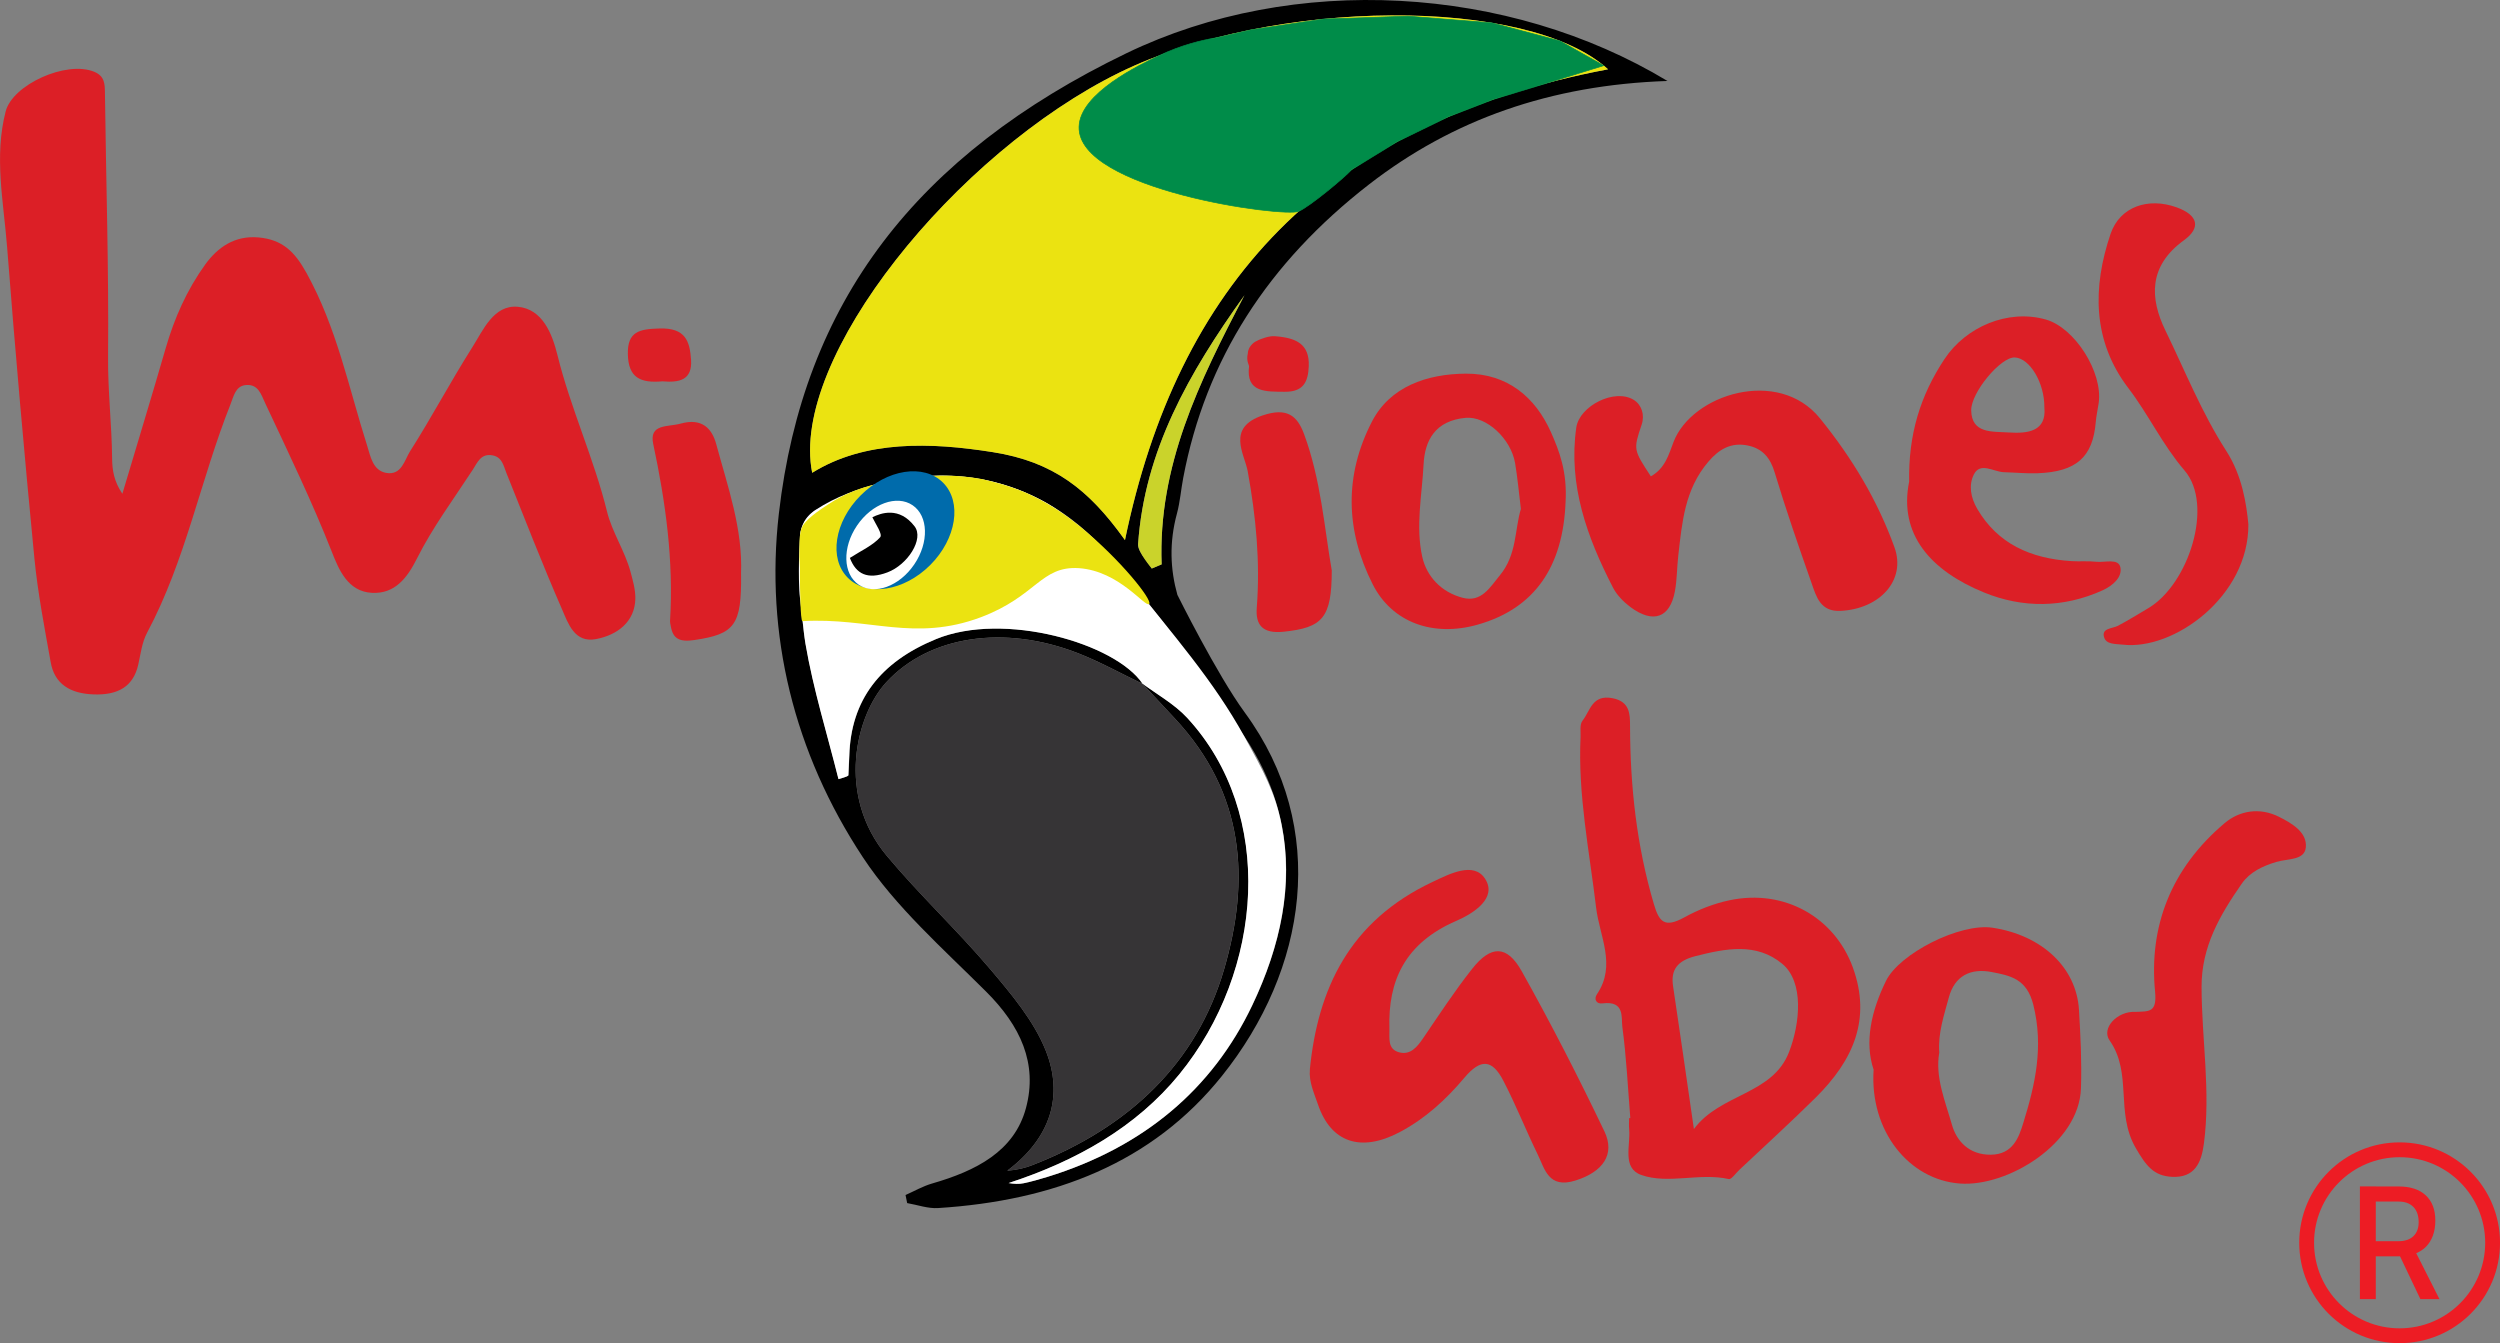 <?xml version="1.0" encoding="UTF-8"?><svg id="Layer_1" xmlns="http://www.w3.org/2000/svg" viewBox="0 0 476.98 256.27"><rect x="0" y="0" width="476.98" height="256.27" fill="#808080" stroke="none"/><g><g><path d="M224.64,113.5s7.55,15.21,12.85,22.44c16.23,22.12,11.83,49.14-4.36,69.35-13.33,16.64-32.12,23.8-54.17,25.2-1.92,.12-3.92-.61-5.88-.95-.1-.51-.21-1.03-.31-1.54,1.69-.75,3.31-1.69,5.08-2.2,8.35-2.41,15.66-6.11,17.89-14.37,2.3-8.54-1.06-15.72-7.59-22.23-8.24-8.22-17.27-16.18-23.48-25.58-13.26-20.07-18.71-42.65-16.07-65.62,4.62-40.26,26.14-68.43,66.31-87.84,31.88-15.4,72.87-13.02,103.23,5.29-22.36,.75-41.01,7.39-56.92,19.72-19.31,14.98-31.19,33.42-35.47,56.01-.43,2.25-.6,4.56-1.19,6.77-1.52,5.61-1.27,10.73,.08,15.55m-6.64,16.97c-4.11-1.97-8.1-4.2-12.36-5.86-14.08-5.48-28.39-3.3-36.54,5.56-5.79,6.29-9.63,21.51,.13,33.16,6.22,7.43,13.44,14.19,19.71,21.59,4.08,4.81,8.33,9.9,10.57,15.49,3.45,8.62,1,16.69-7.33,22.95,1.95-.15,3.4-.53,4.78-1.06,18.65-7.27,31.37-19.58,36.58-37.32,5-17.03,4.02-33.57-9.43-47.95-2.1-2.25-4.2-4.5-6.3-6.76,2.92,2.21,6.29,4.07,8.7,6.67,16.91,18.28,14.64,48.28-1.51,68.06-8.19,10.03-19.55,16.47-32.55,20.72,1.01,.17,1.98,.22,2.89,.03,1.51-.32,3-.75,4.48-1.2,18.41-5.67,31.51-16.78,39.11-32.73,8.15-17.11,9.59-34.65-1.5-51.32-7.93-11.92-16.48-23.6-25.85-34.64-14.13-16.63-36.13-19.69-55.96-8.56-1.56,.88-2.96,3.23-2.96,4.91-.02,6.88-.12,13.84,1.04,20.61,1.48,8.69,4.14,17.22,6.3,25.83,1.74-.5,1.88-.63,1.89-.77,.07-1.23,.13-2.47,.17-3.7,.31-10.59,5.85-17.85,16.56-22.25,12.94-5.32,34.23,.8,39.41,8.54ZM306.8,13.22c-15.21-13.97-64.09-13.66-93.16,.59-31.29,15.34-63.06,54.59-58.68,76.39,10.12-6.29,22.67-5.81,34.42-3.95,11.87,1.87,18.59,7.45,25.26,16.8,10-48.3,37.77-79.56,92.17-89.83Zm-87.05,95.25c.63-.26,1.26-.53,1.88-.79-.71-18.73,7.1-34.75,15.8-51.34-10.65,14.86-19.06,29.68-20.29,47.47-.1,1.49,1.69,3.11,2.61,4.66Z"/><path d="M214.22,102.47c-6.59-9.07-13.22-14.38-24.84-16.21-11.76-1.86-24.3-2.34-34.42,3.95-4.37-21.8,27.39-61.05,58.68-76.39,29.07-14.25,77.95-14.56,93.16-.6-54.4,10.27-82.17,41.54-92.17,89.83" style="fill:#ebe311;"/><path d="M214.64,103.05c-.14-.19-.28-.39-.42-.58" style="fill:#fff;"/><path d="M217.81,130.27c2.1,2.25,4.19,4.51,6.29,6.76,13.45,14.37,14.43,30.92,9.43,47.95-5.2,17.74-17.93,30.05-36.58,37.32-1.37,.54-2.83,.91-4.78,1.06,8.33-6.26,10.78-14.32,7.33-22.95-2.24-5.59-6.49-10.68-10.57-15.49-6.27-7.4-13.49-14.16-19.71-21.59-9.75-11.65-5.92-26.87-.13-33.16,8.15-8.85,22.46-11.04,36.54-5.56,4.26,1.66,8.25,3.89,12.36,5.86l-.19-.19Z" style="fill:#363436;"/><path d="M218,130.47c-5.18-7.74-26.47-13.86-39.41-8.54-10.72,4.4-16.25,11.66-16.56,22.25-.04,1.23-.1,2.47-.17,3.7,0,.14-.15,.27-1.89,.77-2.15-8.6-4.81-17.13-6.3-25.83-.24-1.42-.4-3.14-.4-3.14-.15-1.27-.28-2.31-.31-2.61-.16-1.38-.38-3.35-.41-3.71,0,0-.34-3.76,.08-11.15,0,0,0,0,0,0,0,0,.08-1.41,.82-2.71,.71-1.25,1.8-1.97,2.14-2.2,7.71-5.11,17.88-6.17,17.88-6.17,3.92-.41,11.16-1.09,19.58,1.84,3.11,1.08,5.51,2.35,6.93,3.17,0,0,6.34,3.65,11.57,9.72,.8,.93,1.77,2.1,1.77,2.1,.83,1.01,1.44,1.77,1.64,2.03,8.98,11.25,16.61,19.91,22.44,30.51,3.68,6.68,5.88,10.64,7.11,16.83,2.29,11.43-.16,23.05-5.61,34.49-7.6,15.95-20.7,27.06-39.11,32.73-1.47,.45-2.96,.88-4.48,1.2-.91,.19-1.88,.14-2.89-.03,13-4.25,24.36-10.69,32.55-20.72,16.15-19.77,18.42-49.78,1.51-68.06-2.4-2.6-5.77-4.46-8.6-6.57,0,0-12.04-12.62,.1,.1Zm-55.84-24.02c1.18,3.1,3.38,4.18,7.15,2.76,3.89-1.46,7.02-6.39,5.2-8.78-2.92-3.82-6.42-2.56-8.06-1.74,.6,1.28,1.99,3.24,1.49,3.81-1.4,1.56-3.59,2.54-5.77,3.94Z" style="fill:#fff;"/><path d="M221.63,107.67c-.63,.26-1.26,.53-1.88,.79" style="fill:#fff;"/><path d="M219.75,108.47s-2.71-3.17-2.61-4.66c1.23-17.78,9.64-32.61,20.29-47.47-8.7,16.58-16.5,32.61-15.8,51.34" style="fill:#cad32b;"/></g><g><path d="M23.34,94.23c-1.62-2.42-1.94-4.54-1.96-6.77-.06-6.45-.82-12.86-.77-19.35,.15-16.81-.39-33.63-.6-50.44-.02-1.68-.07-3.15-2.06-3.97-5.33-2.18-15.56,2.46-16.88,7.57-2.23,8.63-.4,17.23,.27,25.81,1.54,19.82,3.3,39.63,5.21,59.43,.64,6.66,1.94,13.28,3.12,19.89,.73,4.08,3.66,5.95,8.22,6.1,4.58,.15,7.5-1.45,8.47-5.64,.48-2.06,.7-4.26,1.69-6.12,7.42-13.91,10.19-29.19,15.92-43.6,.58-1.47,.93-3.46,2.9-3.66,2.4-.24,2.95,1.82,3.72,3.46,4.41,9.4,8.93,18.75,12.72,28.38,1.31,3.33,3.02,7.56,7.64,7.8,4.42,.23,6.74-2.85,8.63-6.62,2.95-5.88,7-11.32,10.64-16.91,.85-1.31,1.51-3.15,3.8-2.69,1.78,.36,2.03,1.95,2.56,3.28,3.5,8.73,6.9,17.51,10.67,26.15,1.12,2.56,2.33,6.39,6.43,5.62,4.11-.77,7.44-3.33,7.53-7.71,.04-1.73-.47-3.49-.94-5.19-1.07-3.94-3.52-7.57-4.45-11.38-2.49-10.17-6.98-19.79-9.48-29.94-.99-4.01-2.83-8.78-7.58-9.19-4.58-.39-6.59,4.47-8.67,7.75-4.13,6.53-7.72,13.33-11.88,19.85-1.02,1.61-1.6,4.65-4.57,4.09-2.54-.48-2.97-3.19-3.59-5.15-3.53-11.09-5.76-22.47-11.6-33.02-2.26-4.08-4.61-6.34-9.14-6.75-4.53-.41-7.78,1.86-10.17,5.17-3.54,4.9-5.89,10.25-7.52,15.9-2.65,9.15-5.43,18.28-8.29,27.86Z" style="fill:none;"/><path d="M141.39,109.54c.37-8.57-2.53-16.64-4.73-24.8-.78-2.89-2.64-5.08-6.78-3.92-2.44,.68-6.07-.01-5.24,3.89,2.38,11.15,3.9,22.34,3.21,33.72-.02,.35,.08,.7,.14,1.05,.41,2.37,1.63,3.06,4.47,2.64,7.73-1.14,9.06-2.79,8.94-12.58Z" style="fill:none;"/><path d="M126.44,72.75c3.19,.27,5.66-.24,5.4-4.12-.24-3.58-1.1-6.11-6.02-5.97-3.81,.11-6.13,.55-6.04,4.89,.09,4.41,2.27,5.59,6.65,5.19Z" style="fill:none;"/><path d="M23.34,94.23c2.86-9.58,5.64-18.7,8.29-27.86,1.64-5.65,3.99-11,7.52-15.9,2.39-3.3,5.64-5.57,10.17-5.17,4.53,.41,6.88,2.67,9.14,6.75,5.84,10.55,8.07,21.93,11.6,33.02,.62,1.96,1.05,4.67,3.59,5.15,2.97,.56,3.55-2.48,4.57-4.09,4.15-6.52,7.74-13.32,11.88-19.85,2.08-3.28,4.08-8.14,8.67-7.75,4.74,.4,6.59,5.18,7.58,9.19,2.5,10.15,6.98,19.77,9.48,29.94,.94,3.82,3.38,7.45,4.45,11.38,.46,1.7,.97,3.46,.94,5.19-.09,4.39-3.42,6.94-7.53,7.71-4.1,.77-5.31-3.06-6.43-5.62-3.77-8.64-7.17-17.41-10.67-26.15-.53-1.33-.78-2.92-2.56-3.28-2.29-.46-2.95,1.38-3.8,2.69-3.65,5.59-7.69,11.03-10.64,16.91-1.89,3.77-4.22,6.85-8.63,6.62-4.61-.24-6.33-4.47-7.64-7.8-3.79-9.63-8.31-18.98-12.72-28.38-.77-1.65-1.32-3.7-3.72-3.46-1.97,.19-2.31,2.19-2.9,3.66-5.73,14.4-8.5,29.68-15.92,43.6-.99,1.86-1.22,4.06-1.69,6.12-.97,4.19-3.89,5.79-8.47,5.64-4.56-.15-7.49-2.02-8.22-6.1-1.18-6.61-2.47-13.23-3.12-19.89-1.92-19.8-3.67-39.61-5.21-59.43-.67-8.58-2.5-17.18-.27-25.81,1.32-5.11,11.55-9.75,16.88-7.57,1.99,.81,2.04,2.29,2.06,3.97,.21,16.81,.75,33.63,.6,50.44-.06,6.49,.71,12.9,.77,19.35,.02,2.23,.34,4.36,1.96,6.77Z" style="fill:#dc1f26;"/><path d="M141.39,109.54c.12,9.79-1.21,11.44-8.94,12.58-2.83,.42-4.06-.27-4.47-2.64-.06-.35-.16-.7-.14-1.05,.7-11.38-.83-22.58-3.21-33.72-.83-3.91,2.8-3.21,5.24-3.89,4.14-1.16,6,1.04,6.78,3.92,2.21,8.16,5.1,16.23,4.73,24.8Z" style="fill:#dc1f26;"/><path d="M126.44,72.75c-4.39,.41-6.56-.78-6.65-5.19-.09-4.34,2.23-4.78,6.04-4.89,4.92-.15,5.78,2.39,6.02,5.97,.26,3.88-2.22,4.38-5.4,4.12Z" style="fill:#dc1f26;"/></g><g><path d="M238.06,67.61c0-.26,.04-.66,.24-1.1,.34-.74,.93-1.16,1.2-1.32,.37-.21,.89-.46,1.55-.66,.1-.03,1.12-.46,2.22-.38,4.04,.3,6.6,1.49,6.43,5.73-.12,2.92-.97,4.9-4.57,4.87-3.59-.03-7.46,.18-6.82-4.85,.02-.18-.31-.69-.34-1.4-.02-.38,.03-.69,.07-.89Z" style="fill:#dc1f26;"/><path d="M314.97,90.88c-3.32-5.07-3.35-5.08-1.75-9.84,.65-1.92-.02-3.82-1.51-4.74-3.65-2.27-10.37,1.17-10.96,5.29-1.56,10.92,2.03,20.89,7.02,30.56,.71,1.38,1.96,2.66,3.27,3.65,4.35,3.27,7.59,2.13,8.53-2.99,.41-2.23,.37-4.53,.64-6.79,.74-6.29,1.2-12.63,5.77-17.96,1.99-2.32,4.29-3.71,7.5-3.05,2.88,.59,4.31,2.43,5.11,5.1,2.15,7.12,4.59,14.18,7.07,21.21,.87,2.46,1.64,5.43,5.52,5.24,7.54-.38,12.53-5.9,10.28-12.13-3.2-8.86-8.01-16.96-14.22-24.61-7.97-9.81-24.45-4.56-27.93,4.51-.93,2.43-1.61,5.04-4.33,6.56Z" style="fill:none;"/><path d="M364.25,91.96c-1.97,9.92,4.04,16.88,14.35,21.08,7.35,3,15.07,2.95,22.53-.41,2.1-.95,3.8-2.58,3.45-4.37-.37-1.85-2.98-.91-4.61-1.1-1.54-.18-3.12-.02-4.68-.12-7.91-.49-14.15-3.35-18.01-9.94-1.31-2.23-1.67-4.58-.67-6.59,1.23-2.46,3.76-.5,5.73-.44,2.15,.06,4.3,.28,6.44,.2,7.4-.27,10.54-3.09,11.09-9.75,.1-1.22,.39-2.42,.56-3.64,.83-5.86-4.55-14.36-10.09-15.94-7.24-2.06-15.27,1.4-19.33,7.55-4.62,6.99-6.9,14.37-6.74,23.45Z" style="fill:none;"/><path d="M298.7,95.76c.33-5.7-1.15-9.62-2.81-13.34-2.89-6.48-8.18-11.19-16.22-11.13-7.45,.05-14.48,2.49-17.92,9.16-5.3,10.26-5.05,20.75,.15,31.03,3.69,7.29,11.51,10.11,20.02,7.7,10.98-3.11,16.31-11.17,16.78-23.42Z" style="fill:none;"/><path d="M428.97,100.02c-.35-3.74-1.13-9.2-4.21-13.98-4.72-7.33-7.87-15.29-11.62-22.99-2.99-6.14-3.26-12.27,3.54-17.21,3.26-2.37,2.76-4.78-1.4-6.28-5.42-1.96-10.85-.14-12.61,5.09-3.43,10.14-3.49,20.36,3.41,29.41,3.87,5.08,6.45,10.74,10.74,15.74,5.59,6.53,.79,21.66-6.95,26.24-1.89,1.12-3.81,2.31-5.79,3.36-1.03,.55-3.19,.42-2.63,2.2,.43,1.38,2.16,1.23,3.51,1.39,9.8,1.17,24.12-9.23,24.01-22.97Z" style="fill:none;"/><path d="M314.97,90.88c2.73-1.52,3.4-4.13,4.33-6.56,3.48-9.08,19.97-14.32,27.93-4.51,6.21,7.65,11.02,15.75,14.22,24.61,2.25,6.24-2.74,11.75-10.28,12.13-3.88,.2-4.65-2.77-5.52-5.24-2.48-7.04-4.92-14.09-7.07-21.21-.8-2.66-2.23-4.51-5.11-5.1-3.21-.66-5.51,.73-7.5,3.05-4.57,5.33-5.04,11.67-5.77,17.96-.26,2.26-.23,4.56-.64,6.79-.94,5.11-4.18,6.25-8.53,2.99-1.31-.99-2.55-2.27-3.27-3.65-4.99-9.67-8.58-19.64-7.02-30.56,.59-4.12,7.31-7.55,10.96-5.29,1.49,.92,2.15,2.82,1.51,4.74-1.6,4.76-1.57,4.77,1.75,9.84Z" style="fill:#dc1f26;"/><path d="M364.25,91.96c-.16-9.08,2.12-16.47,6.74-23.45,4.06-6.14,12.09-9.6,19.33-7.55,5.54,1.57,10.93,10.07,10.09,15.94-.17,1.22-.46,2.42-.56,3.64-.55,6.66-3.69,9.48-11.09,9.75-2.14,.08-4.29-.14-6.44-.2-1.97-.06-4.5-2.01-5.73,.44-1,2.01-.64,4.36,.67,6.59,3.87,6.59,10.11,9.46,18.01,9.94,1.56,.1,3.14-.06,4.68,.12,1.63,.19,4.25-.74,4.61,1.1,.35,1.79-1.35,3.42-3.45,4.37-7.46,3.36-15.18,3.4-22.53,.41-10.31-4.2-16.32-11.17-14.35-21.08Zm25.8-14.21c.05-4.7-2.79-9.42-5.64-9.55-2.7-.12-8.38,6.72-8.32,10.1,.08,4.5,4.09,4,7.13,4.21,3.69,.25,7.27-.21,6.83-4.76Z" style="fill:#dc1f26;"/><path d="M298.7,95.76c-.47,12.25-5.79,20.31-16.78,23.42-8.51,2.41-16.33-.41-20.02-7.7-5.2-10.28-5.45-20.76-.15-31.03,3.44-6.68,10.47-9.11,17.92-9.16,8.04-.05,13.33,4.65,16.22,11.13,1.66,3.72,3.13,7.64,2.81,13.34Zm-8.53,1.32c-.39-3.13-.63-5.94-1.1-8.71-.8-4.69-5.47-9-9.43-8.65-5.84,.53-7.8,4.34-8.03,8.85-.3,5.88-1.55,11.81-.26,17.65,.83,3.76,3.65,6.79,7.75,7.84,3.55,.9,5.13-1.95,7.06-4.29,3.28-3.98,2.8-8.66,4.02-12.69Z" style="fill:#dc1f26;"/><path d="M428.97,100.02c.11,13.74-14.21,24.14-24.01,22.97-1.35-.16-3.08,0-3.51-1.39-.56-1.78,1.6-1.66,2.63-2.2,1.98-1.05,3.9-2.24,5.79-3.36,7.74-4.59,12.54-19.71,6.95-26.24-4.28-5-6.86-10.66-10.74-15.74-6.9-9.05-6.84-19.26-3.41-29.41,1.77-5.23,7.19-7.05,12.61-5.09,4.16,1.5,4.66,3.92,1.4,6.28-6.8,4.93-6.52,11.07-3.54,17.21,3.75,7.7,6.9,15.66,11.62,22.99,3.08,4.78,3.85,10.23,4.21,13.98Z" style="fill:#dc1f26;"/><path d="M254.09,108.9c-.02,8.98-1.73,10.86-9.2,11.63-4.07,.42-5.36-1.35-5.11-4.58,.68-8.76-.15-17.37-1.73-26.04-.6-3.31-4.15-8.32,2.9-10.67,4.48-1.49,6.51-.06,7.85,3.57,3.24,8.76,3.87,17.92,5.3,26.09Z" style="fill:#dc1f26;"/></g><g><path d="M311.05,213.33c-.07,0-.15,0-.22,.01,0,.71-.06,1.42,.01,2.12,.3,3.07-1.42,7.4,2.3,8.72,5.17,1.84,11.14-.49,16.72,.79,.48,.11,1.35-1.15,2.03-1.79,4.85-4.58,9.8-9.08,14.53-13.75,7.19-7.12,10.68-14.98,7.09-24.86-3.42-9.41-12.93-15.05-23.55-12.79-2.99,.64-5.97,1.81-8.6,3.26-3.74,2.07-4.79,.89-5.79-2.49-3.3-11.15-4.53-22.48-4.56-33.97,0-2.33-.01-4.73-3.4-5.37-3.86-.72-4.22,2.48-5.66,4.29-.59,.73-.32,2.05-.38,3.1-.53,10.99,1.68,21.75,2.97,32.61,.64,5.4,3.9,10.95,.18,16.45-.69,1.02-.12,1.94,1.02,1.79,4.34-.56,3.56,2.71,3.8,4.49,.78,5.77,1.05,11.59,1.52,17.4Z" style="fill:none;"/><path d="M249.91,204.01c-.23,2.36,.8,4.5,1.53,6.68,2.47,7.29,8.18,9.22,15.59,5.31,4.97-2.62,8.89-6.28,12.34-10.37,3.09-3.66,5.29-3.62,7.46,.58,2.38,4.6,4.28,9.41,6.55,14.06,1.35,2.77,2.05,6.56,7.18,4.96,5.23-1.63,7.63-4.98,5.54-9.38-4.93-10.32-10.16-20.55-15.79-30.58-2.8-4.99-5.86-4.98-9.44-.44-3.37,4.27-6.33,8.82-9.39,13.29-1.09,1.59-2.38,3.22-4.52,2.65-2.32-.61-1.82-2.78-1.88-4.53-.29-9.16,2.97-16.32,12.77-20.56,3.32-1.44,7.87-4.37,5.47-8.05-2.17-3.32-6.79-.89-9.96,.6-15.97,7.51-21.92,20.48-23.46,35.77Z" style="fill:none;"/><path d="M357.47,204.08c-.79,11.76,6.8,21.02,16.48,21.73,9.09,.66,22.72-7.64,23.08-18.14,.17-5.07-.08-10.03-.38-15.03-.49-8.03-7.05-14.21-16.5-15.64-6.19-.93-17.76,4.93-20.32,10.15-2.83,5.79-4.11,11.69-2.36,16.93Z" style="fill:none;"/><path d="M407.43,193.06c-3.44-.2-6.57,3.1-4.93,5.44,4.39,6.24,1.07,13.72,4.97,20.49,2.01,3.49,3.48,5.36,6.93,5.54,4.32,.23,5.61-2.65,6.09-6.29,1.33-10.02-.42-19.97-.44-29.96-.02-7.65,3.46-13.63,7.66-19.67,1.58-2.27,4-3.36,6.56-4.15,2.14-.66,5.42-.26,5.67-2.77,.28-2.85-2.57-4.57-5.14-5.86-3.69-1.84-7.51-1.17-10.34,1.21-10.27,8.66-14.48,19.76-13.28,32.12,.39,4.04-1.08,3.8-3.74,3.9Z" style="fill:none;"/><path d="M311.05,213.33c-.47-5.8-.74-11.63-1.52-17.4-.24-1.78,.53-5.05-3.8-4.49-1.14,.15-1.71-.77-1.02-1.79,3.72-5.5,.46-11.05-.18-16.45-1.29-10.85-3.5-21.62-2.97-32.61,.05-1.05-.21-2.36,.38-3.1,1.45-1.82,1.8-5.01,5.66-4.29,3.39,.63,3.4,3.04,3.4,5.37,.03,11.49,1.26,22.82,4.56,33.97,1,3.38,2.05,4.55,5.79,2.49,2.63-1.45,5.61-2.63,8.6-3.26,10.62-2.26,20.12,3.38,23.55,12.79,3.59,9.88,.1,17.74-7.09,24.86-4.73,4.68-9.67,9.18-14.53,13.75-.68,.64-1.55,1.9-2.03,1.79-5.58-1.27-11.55,1.05-16.72-.79-3.71-1.32-2-5.66-2.3-8.72-.07-.7-.01-1.41-.01-2.12,.07,0,.15,0,.22-.01Zm12.14,2.07c5.06-6.8,15-6.5,18.15-14.69,2.15-5.58,2.84-13.39-1.3-16.82-4.92-4.08-10.73-2.95-16.55-1.47-3.49,.89-4.75,2.61-4.28,5.75,1.3,8.65,2.53,17.3,3.97,27.23Z" style="fill:#dc1f26;"/><path d="M249.91,204.01c1.53-15.29,7.48-28.26,23.46-35.77,3.16-1.49,7.79-3.92,9.96-.6,2.4,3.68-2.15,6.61-5.47,8.05-9.79,4.24-13.06,11.4-12.77,20.56,.06,1.75-.45,3.92,1.88,4.53,2.14,.56,3.43-1.06,4.52-2.65,3.05-4.47,6.01-9.02,9.39-13.29,3.58-4.54,6.64-4.55,9.44,.44,5.62,10.03,10.85,20.25,15.79,30.58,2.1,4.4-.3,7.74-5.54,9.38-5.13,1.6-5.83-2.19-7.18-4.96-2.27-4.65-4.16-9.46-6.55-14.06-2.17-4.2-4.37-4.24-7.46-.58-3.45,4.09-7.37,7.74-12.34,10.37-7.41,3.91-13.12,1.98-15.59-5.31-.74-2.18-1.76-4.32-1.53-6.68Z" style="fill:#dc1f26;"/><path d="M357.47,204.08c-1.76-5.24-.47-11.15,2.36-16.93,2.55-5.22,14.12-11.08,20.32-10.15,9.45,1.43,16.01,7.61,16.5,15.64,.3,5,.55,9.97,.38,15.03-.35,10.5-13.98,18.8-23.08,18.14-9.68-.7-17.26-9.96-16.48-21.73Zm12.53-3.25c-.83,4.69,1.13,9.23,2.42,13.78,.87,3.08,3.26,5.74,7.41,5.7,4.22-.04,5.36-3.33,6.19-6.03,2.28-7.34,3.92-14.53,1.93-22.54-1.24-4.97-4.32-5.58-7.93-6.28-4.09-.8-7.11,.76-8.2,4.85-.91,3.42-2.1,6.77-1.82,10.53Z" style="fill:#dc1f26;"/><path d="M407.43,193.06c2.66-.11,4.13,.14,3.74-3.9-1.2-12.36,3.01-23.46,13.28-32.12,2.83-2.38,6.65-3.05,10.34-1.21,2.57,1.28,5.43,3.01,5.14,5.86-.25,2.51-3.53,2.11-5.67,2.77-2.56,.79-4.98,1.88-6.56,4.15-4.2,6.04-7.67,12.02-7.66,19.67,.02,9.99,1.77,19.94,.44,29.96-.48,3.63-1.77,6.52-6.09,6.29-3.45-.18-4.92-2.05-6.93-5.54-3.9-6.77-.58-14.25-4.97-20.49-1.64-2.33,1.5-5.64,4.93-5.44Z" style="fill:#dc1f26;"/></g><path d="M219.25,115.23c-.75,.75-5.61-6.27-13.38-6.83-7.3-.47-8.05,5.33-18.72,9.36-12.73,4.77-21.24,0-34.06,.75-.37,0-.47-6.27-.47-8.7,.09-2.25-.19-2.62-.09-5.15,0-2.06,.09-3.18,.47-4.02,.19-.47,.75-1.5,3.74-3.56,1.4-.94,2.99-2.06,5.43-3.09,2.62-1.12,4.68-1.59,7.21-2.06,1.68-.37,4.59-1.03,8.42-1.12,1.87-.09,5.15-.19,9.36,.56,2.15,.47,5.15,1.22,8.52,2.62,2.71,1.22,5.99,2.9,10.39,6.46,7.77,6.36,13.85,14.04,13.19,14.79Z" style="fill:#ebe311;"/><ellipse cx="170.84" cy="101.16" rx="12.84" ry="9.39" transform="translate(-21.5 150.4) rotate(-44.99)" style="fill:#006bab;"/><ellipse cx="168.97" cy="103.98" rx="9.16" ry="6.6" transform="translate(-11.93 185.44) rotate(-55.85)" style="fill:#fff;"/><path d="M162.16,106.44c2.18-1.4,4.38-2.38,5.77-3.94,.51-.57-.89-2.53-1.49-3.81,1.64-.82,5.14-2.08,8.06,1.74,1.83,2.39-1.31,7.32-5.2,8.78-3.77,1.42-5.97,.34-7.15-2.76Z"/><path d="M247.82,40.3c2.06-.92,8.6-6.32,10.07-7.94,2.89-1.78,5.79-3.56,8.68-5.33l9.75-4.75,8.54-3.3,10.26-3.12,10.85-3.34-8.35-4.71-12.95-3.44-15.99-1.28-16.16,.54-13.74,2.04-6.8,1.55c-2.8,.47-6.61,1.4-10.78,3.37-3.69,1.75-15.15,7.17-15.33,13.6-.33,12.03,39.16,17.36,41.95,16.12Z" style="fill:#008c49; stroke:#008c49; stroke-miterlimit:10; stroke-width:.13px;"/></g><g><circle cx="457.83" cy="237.11" r="17.74" style="fill:none; stroke:#ed1c24; stroke-miterlimit:10; stroke-width:2.83px;"/><path d="M450.25,247.86v-21.5h3.03v21.5h-3.03Zm2.82-8.17v-2.88h4.57c1.2,0,2.14-.32,2.81-.95,.67-.63,1.01-1.53,1.01-2.68,0-1.26-.34-2.23-1.01-2.91-.67-.68-1.61-1.02-2.81-1.02h-4.51l-.36-2.88h4.88c2.23,0,3.95,.56,5.17,1.7s1.82,2.73,1.82,4.81-.61,3.83-1.82,5.03c-1.22,1.19-2.94,1.79-5.17,1.79h-4.57Zm8.72,8.17l-4.81-10.11h3.33l5.12,10.11h-3.63Z" style="fill:#ed1c24;"/></g></svg>